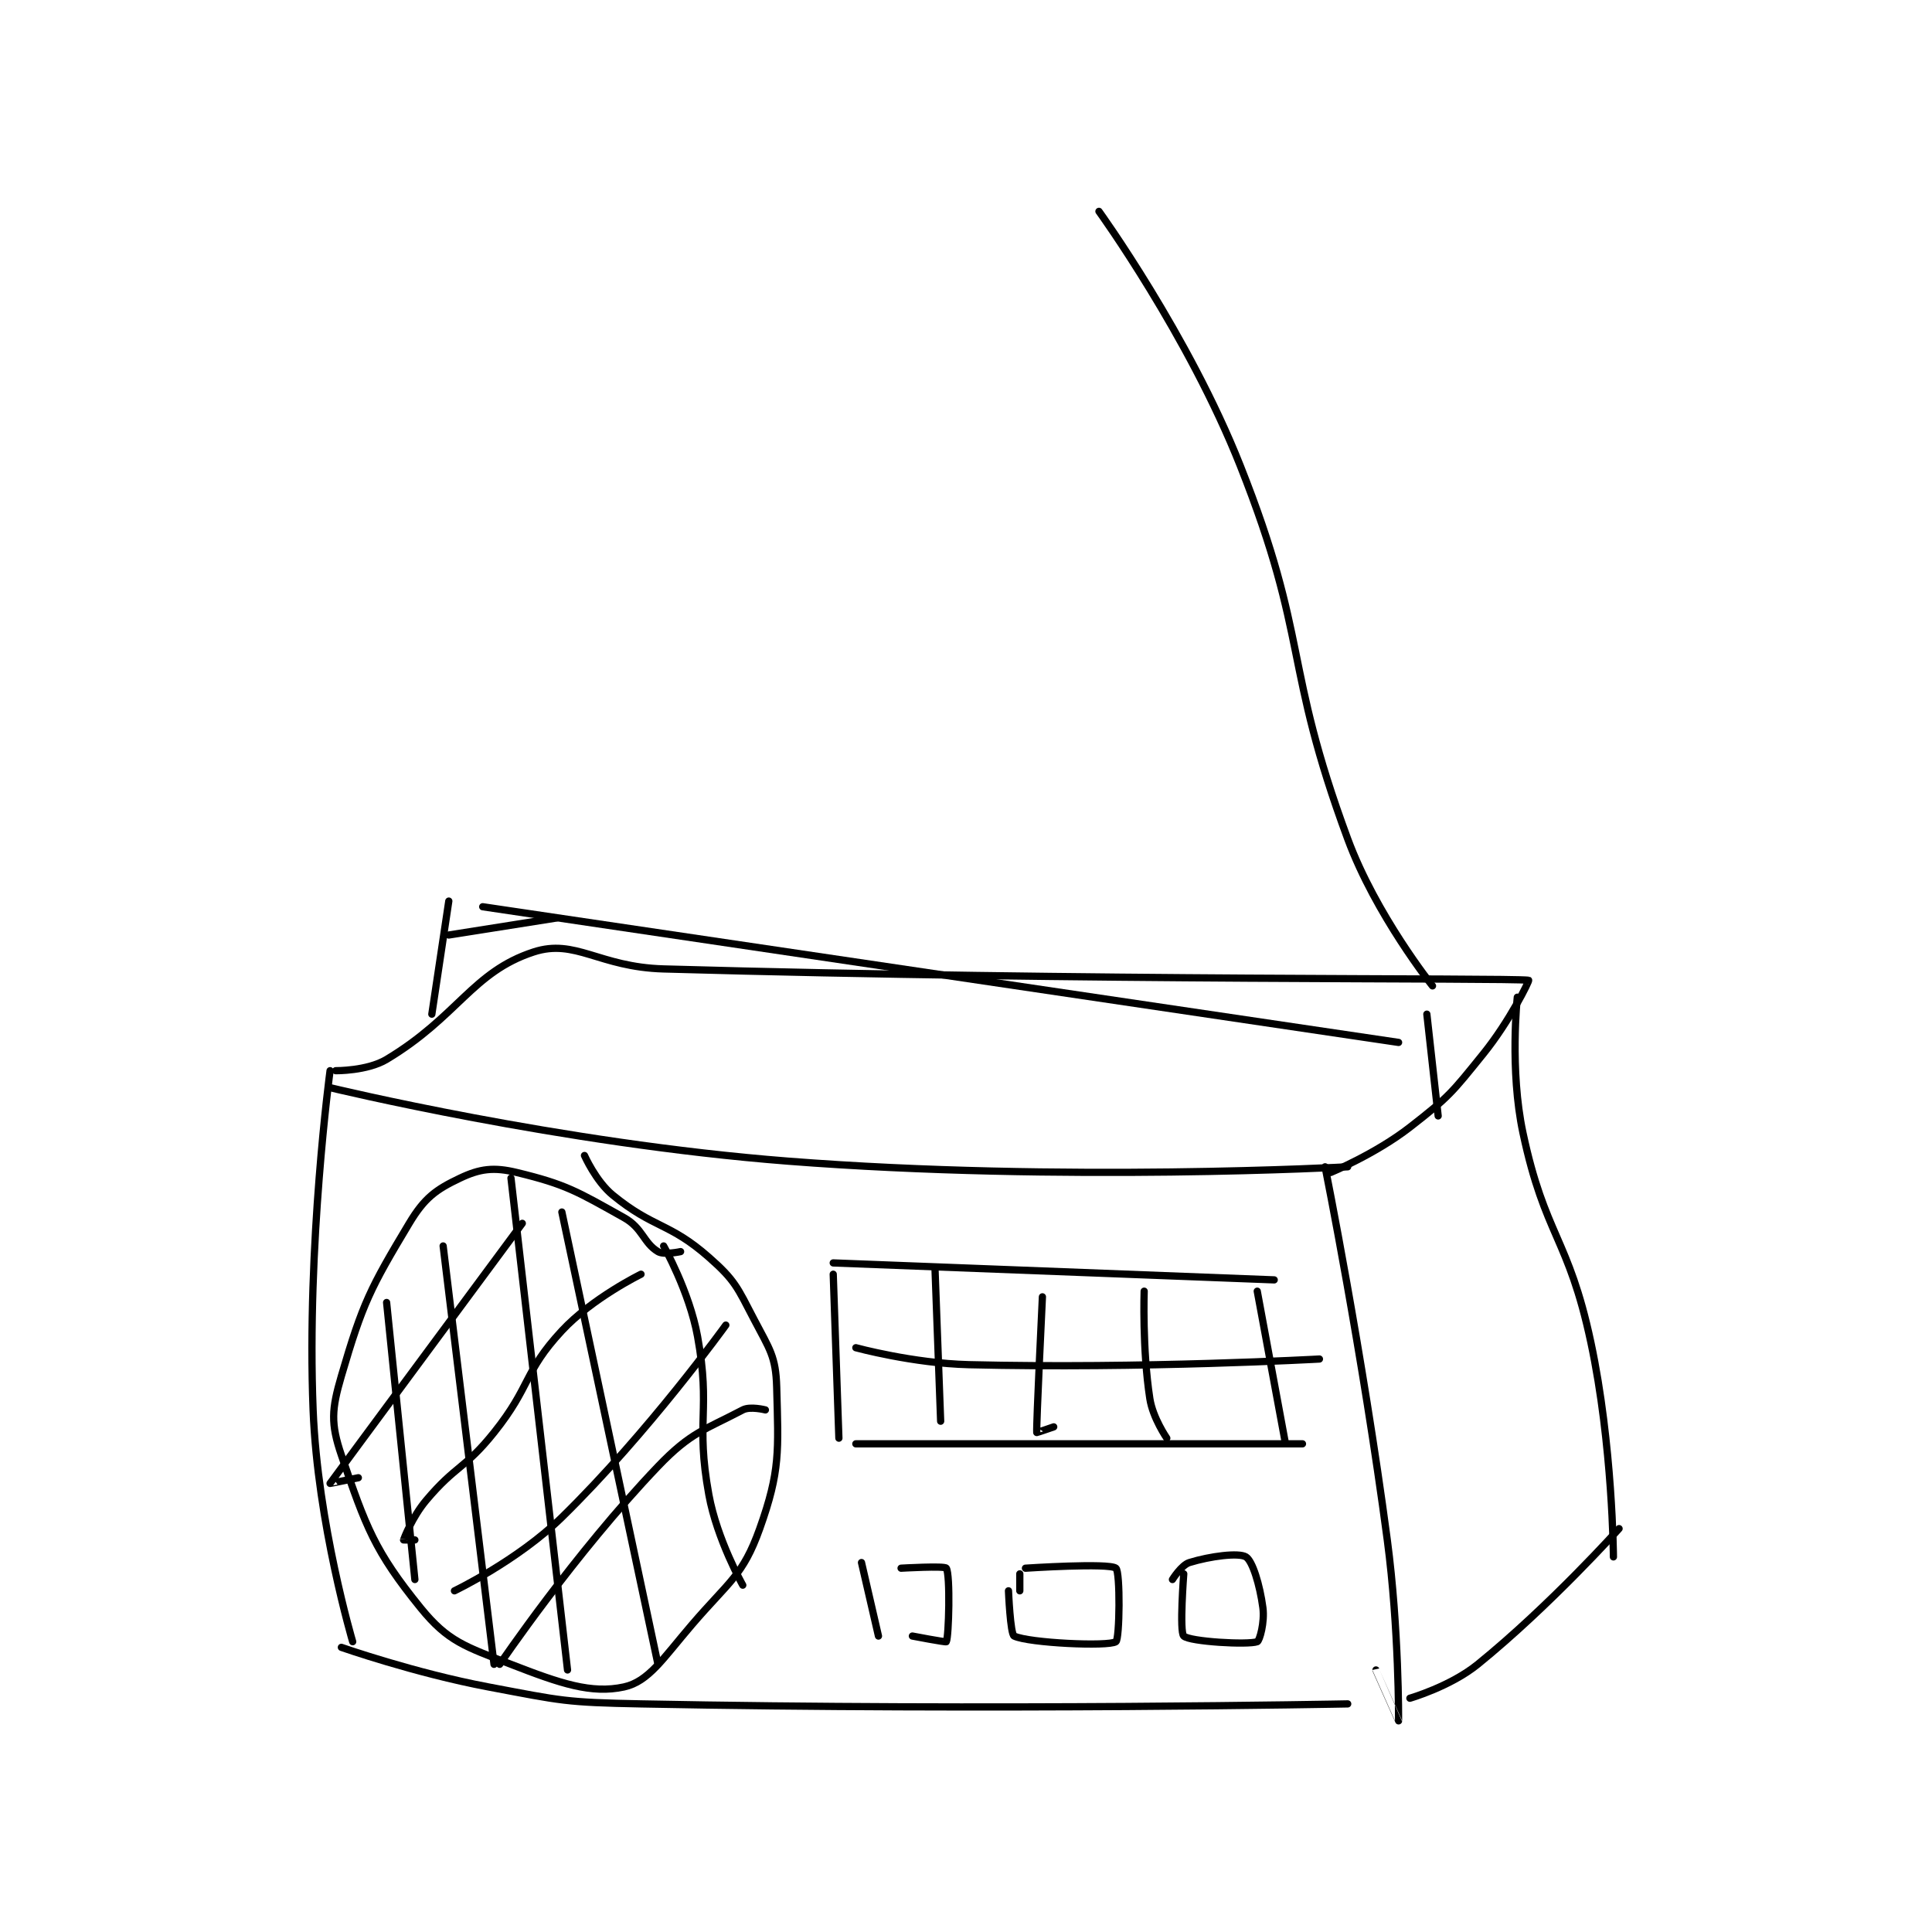 <?xml version="1.0" encoding="utf-8"?>
<!DOCTYPE svg PUBLIC "-//W3C//DTD SVG 1.1//EN" "http://www.w3.org/Graphics/SVG/1.1/DTD/svg11.dtd">
<svg viewBox="0 0 800 800" preserveAspectRatio="xMinYMin meet" xmlns="http://www.w3.org/2000/svg" version="1.1">
<g fill="none" stroke="black" stroke-linecap="round" stroke-linejoin="round" stroke-width="1.282">
<g transform="translate(129.652,87.52) scale(2.341) translate(-98,-21.417)">
<path id="0" d="M101 173.417 C101 173.417 96.844 204.233 98 233.417 C98.797 253.534 105 274.417 105 274.417 "/>
<path id="1" d="M101 176.417 C101 176.417 141.692 186.282 182 189.417 C230.697 193.204 281 190.417 281 190.417 "/>
<path id="2" d="M103 275.417 C103 275.417 115.962 279.957 129 282.417 C142.155 284.899 142.558 285.151 156 285.417 C218.094 286.642 281 285.417 281 285.417 "/>
<path id="3" d="M277 190.417 C277 190.417 283.626 223.445 288 256.417 C290.092 272.187 290.001 288.401 290 288.417 C290 288.421 286 279.417 286 279.417 "/>
<path id="4" d="M102 173.417 C102 173.417 107.558 173.482 111 171.417 C123.621 163.844 126.184 155.948 137 152.417 C144.395 150.002 148.545 155.091 160 155.417 C235.948 157.574 308.505 156.952 313 157.417 C313.195 157.437 309.628 164.687 305 170.417 C299.412 177.336 298.949 178.012 292 183.417 C285.92 188.145 278 191.417 278 191.417 "/>
<path id="5" d="M311 160.417 C311 160.417 309.622 173.258 312 184.417 C315.885 202.647 320.051 202.906 324 221.417 C327.878 239.596 328 259.417 328 259.417 "/>
<path id="6" d="M329 254.417 C329 254.417 316.815 268.026 304 278.417 C299.139 282.358 292 284.417 292 284.417 "/>
<path id="7" d="M163 205.417 C163 205.417 160.071 206.06 159 205.417 C156.429 203.874 156.304 201.267 153 199.417 C144.711 194.775 142.724 193.522 134 191.417 C129.933 190.435 127.502 190.758 124 192.417 C119.723 194.442 117.698 195.921 115 200.417 C108.115 211.892 106.766 214.549 103 227.417 C101.272 233.321 101.093 235.832 103 241.417 C107.329 254.095 108.879 258.401 117 268.417 C121.865 274.416 124.91 275.271 133 278.417 C141.768 281.826 147.23 283.679 153 282.417 C157.346 281.466 159.861 277.413 165 271.417 C171.588 263.731 174.022 262.756 177 254.417 C180.648 244.203 180.305 240.703 180 229.417 C179.852 223.932 178.755 222.697 176 217.417 C173.032 211.729 172.655 210.513 168 206.417 C160.976 200.236 158.252 201.35 151 195.417 C148.008 192.969 146 188.417 146 188.417 "/>
<path id="8" d="M133 192.417 L143 279.417 "/>
<path id="9" d="M142 198.417 L159 278.417 "/>
<path id="10" d="M160 204.417 C160 204.417 164.557 212.481 166 220.417 C168.395 233.587 165.605 235.246 168 248.417 C169.443 256.353 174 264.417 174 264.417 "/>
<path id="11" d="M121 204.417 L130 278.417 "/>
<path id="12" d="M111 214.417 L116 263.417 "/>
<path id="13" d="M135 200.417 C135 200.417 101.26 246.013 101 246.417 C100.984 246.442 106 245.417 106 245.417 "/>
<path id="14" d="M156 209.417 C156 209.417 147.368 213.636 142 219.417 C135.199 226.741 136.602 229.165 130 237.417 C124.834 243.875 123.255 243.176 118 249.417 C115.535 252.344 114.068 256.178 114 256.417 C113.995 256.433 116 256.417 116 256.417 "/>
<path id="15" d="M171 218.417 C171 218.417 157.352 237.384 142 252.417 C134.18 260.074 123 265.417 123 265.417 "/>
<path id="16" d="M178 233.417 C178 233.417 175.314 232.725 174 233.417 C167.343 236.921 164.794 237.353 159 243.417 C144.294 258.806 131 278.417 131 278.417 "/>
<path id="17" d="M190 209.417 L191 238.417 "/>
<path id="18" d="M190 207.417 L268 210.417 "/>
<path id="19" d="M194 239.417 L273 239.417 "/>
<path id="20" d="M265 212.417 L270 239.417 "/>
<path id="21" d="M194 222.417 C194 222.417 204.105 225.175 214 225.417 C244.55 226.162 276 224.417 276 224.417 "/>
<path id="22" d="M208 208.417 L209 235.417 "/>
<path id="23" d="M227 213.417 C227 213.417 225.893 236.184 226 237.417 C226.003 237.455 229 236.417 229 236.417 "/>
<path id="24" d="M245 212.417 C245 212.417 244.648 222.627 246 231.417 C246.527 234.841 249 238.417 249 238.417 "/>
<path id="25" d="M195 260.417 L198 273.417 "/>
<path id="26" d="M202 261.417 C202 261.417 209.725 260.97 210 261.417 C210.725 262.595 210.454 273.509 210 274.417 C209.93 274.556 204 273.417 204 273.417 "/>
<path id="27" d="M223 262.417 L223 265.417 "/>
<path id="28" d="M224 261.417 C224 261.417 238.795 260.438 240 261.417 C240.795 262.063 240.669 273.971 240 274.417 C238.662 275.309 224.621 274.658 222 273.417 C221.32 273.095 221 265.417 221 265.417 "/>
<path id="29" d="M252 262.417 C252 262.417 251.206 272.683 252 273.417 C253.089 274.422 263.34 275.01 265 274.417 C265.413 274.269 266.341 270.974 266 268.417 C265.454 264.32 264.153 260.126 263 259.417 C261.733 258.637 256.704 259.277 253 260.417 C251.59 260.85 250 263.417 250 263.417 "/>
<path id="30" d="M119 163.417 L122 143.417 "/>
<path id="31" d="M297 181.417 L295 163.417 "/>
<path id="32" d="M128 144.417 L290 168.417 "/>
<path id="33" d="M122 149.417 L141 146.417 "/>
<path id="34" d="M296 158.417 C296 158.417 285.979 145.889 281 132.417 C269.474 101.23 274.274 97.381 262 66.417 C252.834 43.294 237 21.417 237 21.417 "/>
</g>
</g>
</svg>
